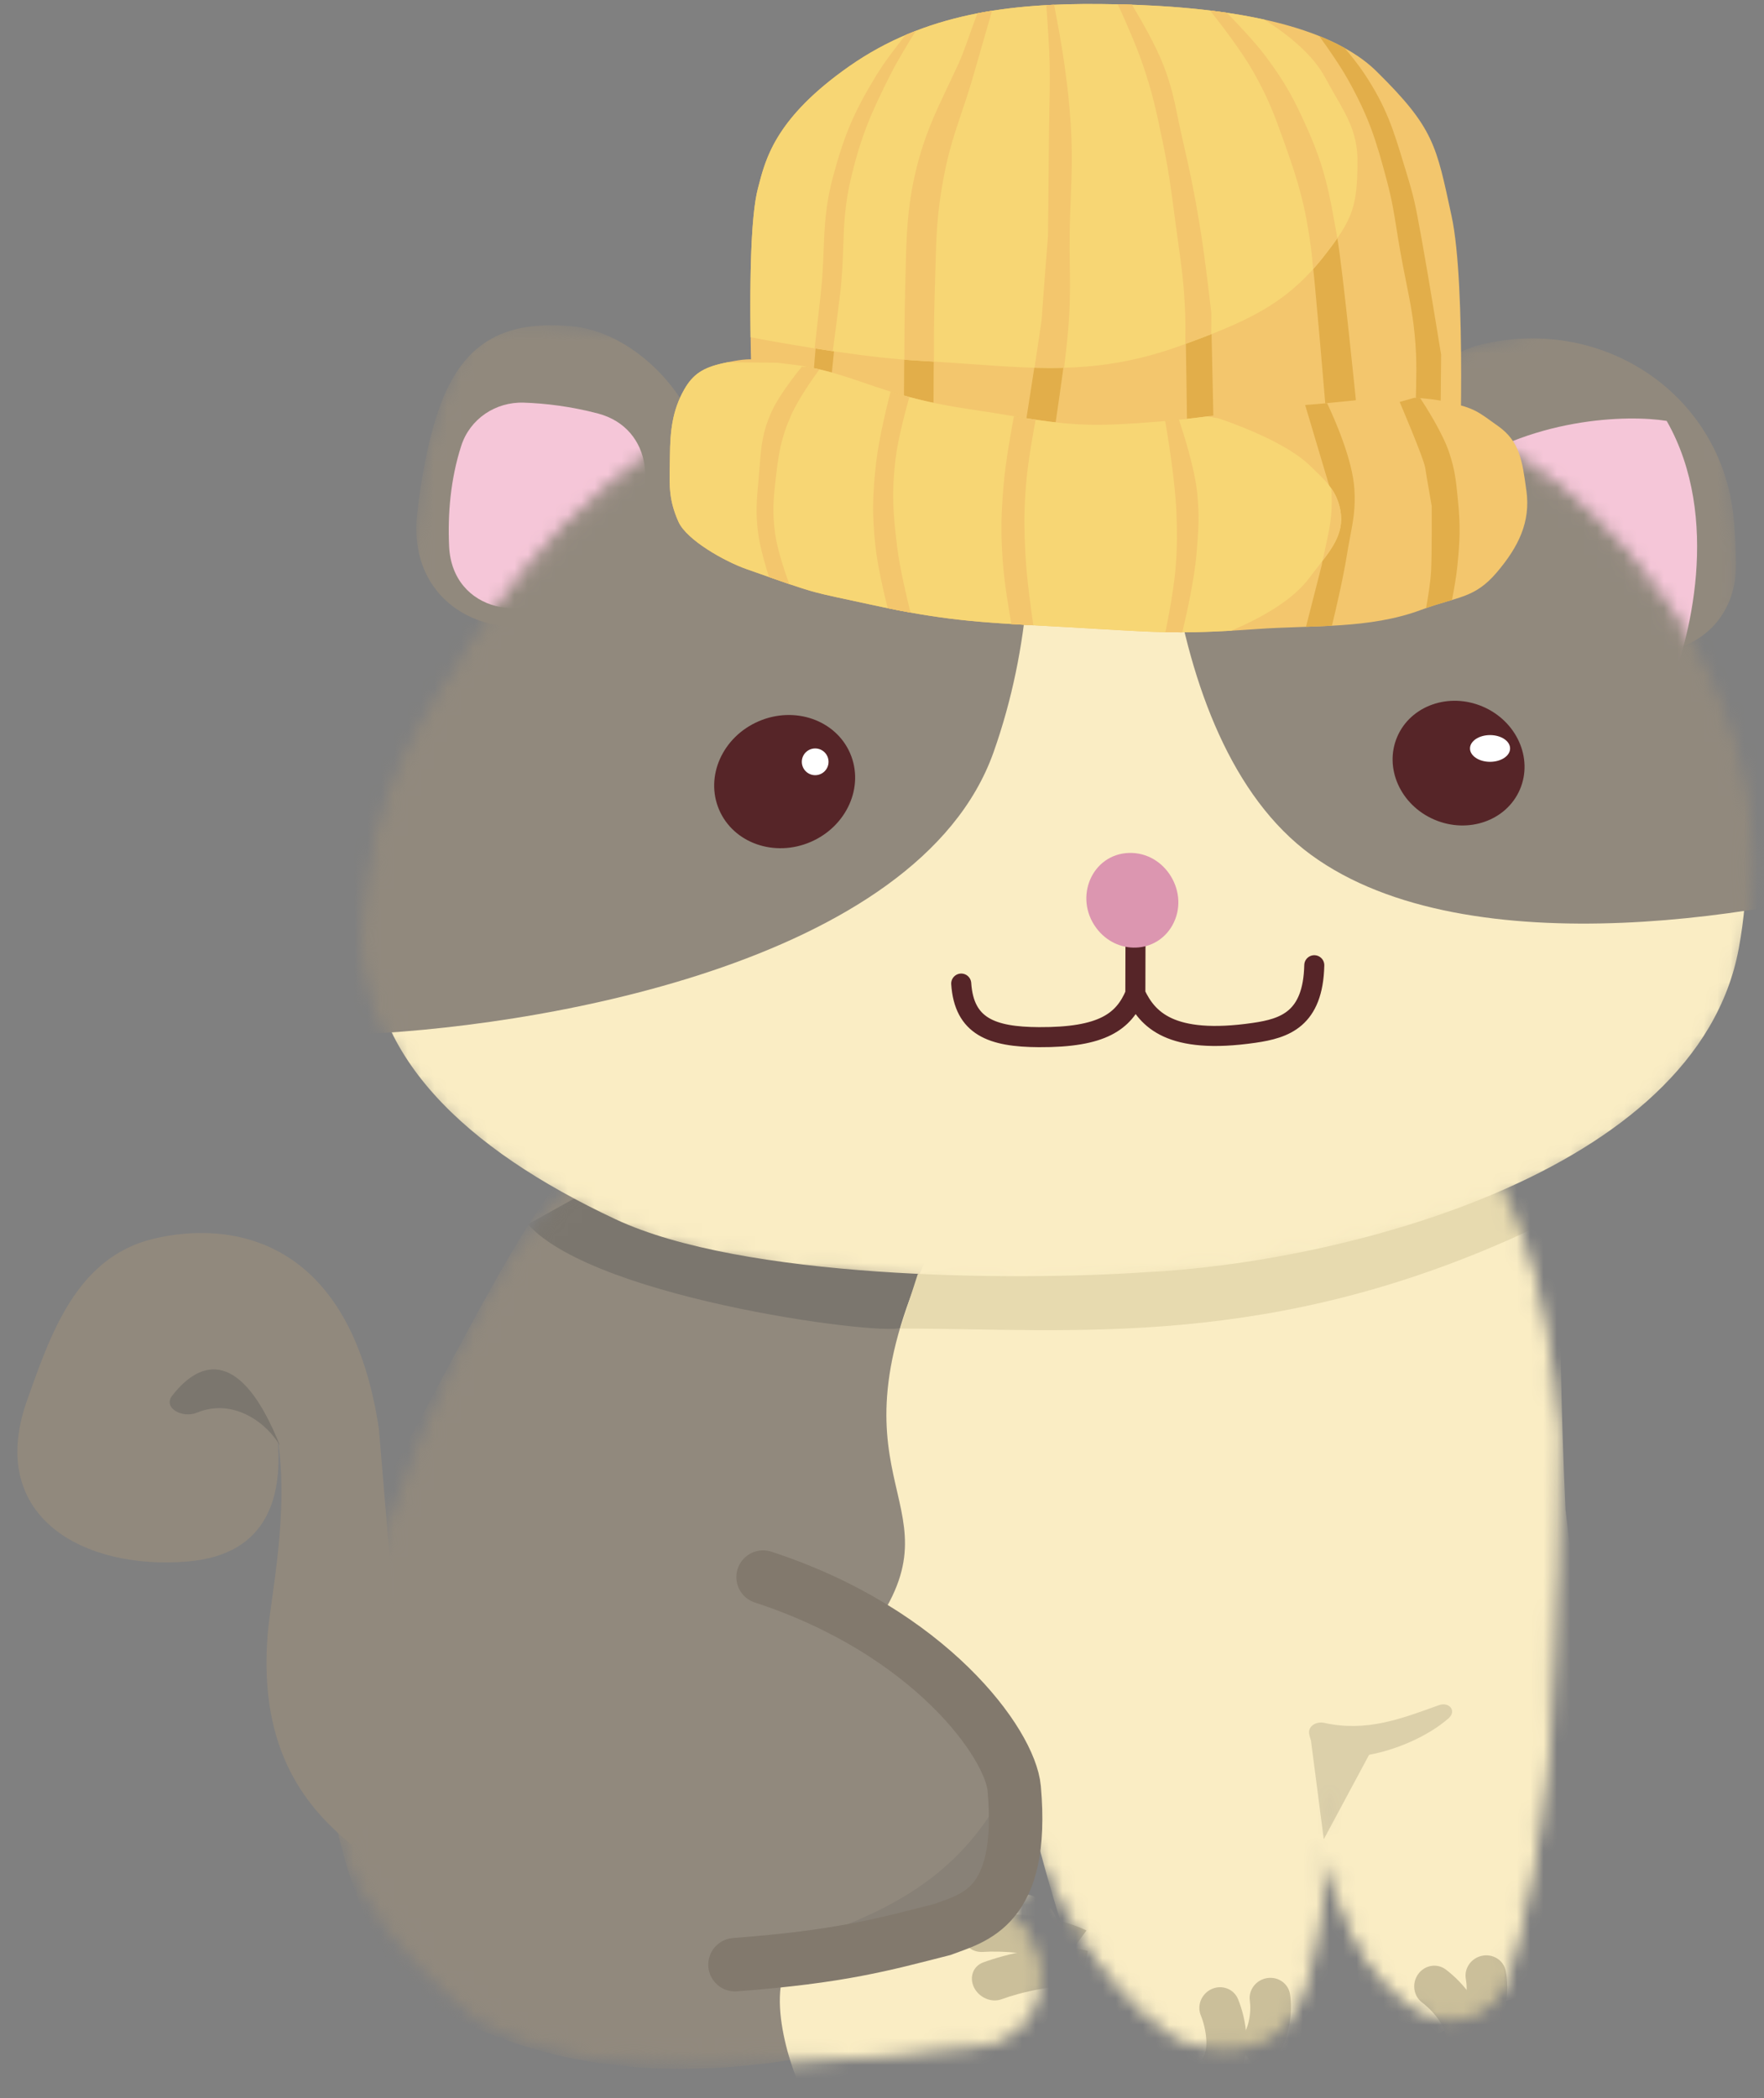 <svg width="132" height="157" viewBox="0 0 132 157" fill="none" xmlns="http://www.w3.org/2000/svg">
<rect x="0" y="0" width="132" height="157" fill="#808080" stroke="none"/>
<mask id="mask0_5374_2625" style="mask-type:alpha" maskUnits="userSpaceOnUse" x="24" y="85" width="93" height="70">
<path d="M26.176 124.379C30.846 108.994 37.439 92.942 43.826 88.615C64.824 86.05 108.612 83.326 111.678 88.615C114.744 93.903 115.989 103.238 116.229 107.244C116.229 111.451 116.085 121.932 115.51 130.201C114.935 138.47 113.115 145.666 112.277 148.23C111.319 150.073 108.349 152.653 104.133 148.23C100.175 144.077 99.215 136.987 99.212 133.383C99.121 137.458 98.549 145.459 96.827 149.552C95.007 153.879 90.32 153.038 88.204 152.076C81.402 147.653 77.705 137.893 76.707 133.567C77.282 139.913 76.588 142.191 74.232 143.073C78.065 144.154 79.263 152.013 72.795 152.688C50.567 155.006 41.85 154.2 36.021 150.674C30.353 145.987 22.001 138.128 26.176 124.379Z" fill="#D9D9D9"/>
<path d="M74.232 143.073C78.065 144.154 79.263 152.013 72.795 152.688C50.567 155.006 41.85 154.2 36.021 150.674C30.353 145.987 22.001 138.128 26.176 124.379C30.846 108.994 37.439 92.942 43.826 88.615C64.824 86.05 108.612 83.326 111.678 88.615C114.744 93.903 115.989 103.238 116.229 107.244C116.229 111.451 116.085 121.932 115.51 130.201C114.935 138.47 113.115 145.666 112.277 148.23C111.319 150.073 108.349 152.653 104.133 148.23C99.917 143.807 99.103 136.05 99.223 132.725C99.183 136.531 98.648 145.225 96.827 149.552C95.007 153.879 90.32 153.038 88.204 152.076C81.402 147.653 77.705 137.893 76.707 133.567M74.232 143.073C76.588 142.191 77.282 139.913 76.707 133.567M74.232 143.073C69.721 144.194 54.934 146.692 47.365 143.422M76.707 133.567C75.15 128.318 64.299 112.677 50.79 119.696" stroke="black"/>
</mask>
<g mask="url(#mask0_5374_2625)">
<path d="M27.497 113.453C34.413 100.869 37.863 93.641 41.545 88.707C62.597 86.146 108.673 83.424 111.746 88.707C114.82 93.99 116.069 103.316 116.309 107.318C116.309 111.521 116.165 121.991 115.589 130.252C115.012 138.513 113.187 145.701 112.347 148.262C111.386 150.104 108.408 152.681 104.182 148.262C100.214 144.114 99.252 137.031 99.248 133.431C99.157 137.501 98.584 145.494 96.858 149.583C95.032 153.906 90.334 153.065 88.213 152.105C81.392 147.686 77.686 137.936 76.686 133.614C77.262 139.954 72.683 143.3 70.322 144.18C71.955 147.926 70.522 151.075 69.161 151.755C48.797 158.095 37.303 153.105 31.459 149.583C25.776 144.9 20.581 126.036 27.497 113.453Z" fill="#91897D"/>
<path d="M43.826 89.197L39.503 91.599C44.666 97.362 67.36 100.124 67.48 99.283C67.576 98.611 68.481 96.281 68.921 95.201L43.826 89.197Z" fill="#7B766E"/>
<path d="M65.559 121.497C72.043 112.011 60.956 110.92 70.202 92.309C70.202 92.309 112.947 75.859 115.108 85.945C117.269 96.031 116.429 97.472 117.149 112.961L121.592 150.303C102.367 140.831 89.653 191.488 75.965 130.852C71.763 124.368 68.561 123.538 65.559 121.497Z" fill="#FAEDC4"/>
<path d="M61.604 145.528C56.884 145.709 58.326 152.316 59.637 155.597L75.947 154.918C79.842 150.845 81.924 140.135 74.613 141.854C67.303 143.574 64.187 146.018 61.604 145.528Z" fill="#FAEDC4"/>
<path d="M99.093 128.908C102.262 129.609 104.855 128.598 107.658 127.588C108.46 127.299 109.025 128.018 108.383 128.578C105.263 131.298 98.428 132.848 97.963 129.714C97.876 129.13 98.516 128.78 99.093 128.908Z" fill="#DCD0AA"/>
<path d="M99.058 137.615L98.043 129.803L102.846 130.556L99.058 137.615Z" fill="#DCD0AA"/>
<path d="M73.856 143.239C72.982 143.303 72.215 143.983 72.142 144.758C72.069 145.533 72.718 146.108 73.591 146.044L73.856 143.239ZM73.591 146.044C74.742 145.959 77.549 146.048 79.447 146.966L81.302 144.441C78.743 143.204 75.282 143.134 73.856 143.239L73.591 146.044Z" fill="#CBBF9A"/>
<path d="M96.534 149.214C96.41 148.408 95.637 147.867 94.807 148.004C93.977 148.142 93.404 148.907 93.527 149.713L96.534 149.214ZM93.527 149.713C93.577 150.037 93.59 150.665 93.427 151.316C93.265 151.961 92.965 152.499 92.503 152.849L94.339 155.169C95.53 154.265 96.111 153.026 96.379 151.96C96.645 150.9 96.636 149.882 96.534 149.214L93.527 149.713Z" fill="#CBBF9A"/>
<path d="M112.676 147.471C112.52 146.671 111.725 146.162 110.901 146.333C110.077 146.504 109.536 147.292 109.692 148.092L112.676 147.471ZM109.692 148.092C109.755 148.414 109.794 149.04 109.657 149.698C109.521 150.349 109.243 150.898 108.796 151.267L110.724 153.511C111.877 152.559 112.408 151.298 112.632 150.222C112.855 149.152 112.805 148.135 112.676 147.471L109.692 148.092Z" fill="#CBBF9A"/>
<path d="M73.571 146.83C72.814 147.108 72.51 147.95 72.89 148.711C73.27 149.471 74.192 149.863 74.948 149.585L73.571 146.83ZM74.948 149.585C75.588 149.349 76.7 149.018 77.881 148.818C79.115 148.609 80.187 148.586 80.857 148.775L81.403 145.969C79.993 145.57 78.341 145.703 77.015 145.928C75.637 146.161 74.354 146.542 73.571 146.83L74.948 149.585Z" fill="#CBBF9A"/>
<path d="M92.639 149.571C92.326 148.816 91.449 148.478 90.681 148.817C89.913 149.155 89.545 150.041 89.858 150.796L92.639 149.571ZM89.858 150.796C90.033 151.217 90.241 151.948 90.271 152.671C90.302 153.428 90.13 153.861 89.924 154.068L92.023 156.139C93.125 155.029 93.317 153.547 93.272 152.447C93.226 151.311 92.918 150.241 92.639 149.571L89.858 150.796Z" fill="#CBBF9A"/>
<path d="M108.186 147.359C107.532 146.87 106.605 147.027 106.118 147.711C105.63 148.394 105.766 149.344 106.42 149.833L108.186 147.359ZM106.42 149.833C106.785 150.106 107.337 150.628 107.732 151.234C108.145 151.87 108.218 152.33 108.147 152.613L111.009 153.322C111.39 151.805 110.799 150.433 110.199 149.51C109.579 148.557 108.768 147.794 108.186 147.359L106.42 149.833Z" fill="#CBBF9A"/>
<path d="M67.36 99.404L68.681 95.321L112.507 87.276L114.668 91.959C95.216 101.085 80.328 99.404 67.36 99.404Z" fill="#E7DAAF"/>
</g>
<path d="M63.381 143.989C67.344 142.389 71.329 140.084 74.179 135.639C74.698 134.829 75.972 135.024 75.996 135.986C76.174 143.001 70.294 144.905 63.835 145.862C62.655 146.036 62.276 144.436 63.381 143.989Z" fill="#888177"/>
<path d="M57.101 118C69.591 122.074 75.597 130.463 75.894 133.818C76.69 142.806 72.82 143.485 70.525 144.364C66.128 145.482 62.937 146.401 55 147" stroke="#82796D" stroke-width="4" stroke-linecap="round"/>
<mask id="mask1_5374_2625" style="mask-type:alpha" maskUnits="userSpaceOnUse" x="105" y="24" width="25" height="27">
<path d="M122.71 24.004C118.96 24.068 114.524 24.87 110.406 25.885C105.434 27.111 104.083 33.205 107.733 36.798L119.827 48.701C123.539 52.355 129.62 50.719 129.863 45.516C130.183 38.639 129.036 32.268 127.776 27.894C127.113 25.595 125.102 23.963 122.71 24.004Z" fill="#EEA226"/>
</mask>
<g mask="url(#mask1_5374_2625)">
<path d="M129.906 42.073C129.885 41.077 129.837 40.098 129.766 39.141C129.058 29.65 120.083 23.546 110.831 25.781C105.387 27.097 104.475 33.591 108.467 37.52L117.372 46.285C122.211 51.048 130.046 48.861 129.906 42.073Z" fill="#91897D"/>
<path d="M124.717 31.492C128.843 38.715 126.436 48.151 124.717 51.966L108.504 35.561C114.498 31.187 121.81 31.026 124.717 31.492Z" fill="#F5C6D8"/>
</g>
<mask id="mask2_5374_2625" style="mask-type:alpha" maskUnits="userSpaceOnUse" x="30" y="24" width="26" height="27">
<path d="M34.416 26.896C31.537 32.677 30.805 39.273 31.011 44.949C31.198 50.106 37.103 51.891 40.904 48.402L53.38 36.953C57.212 33.436 55.987 27.118 50.939 25.867C45.092 24.418 40.831 24.121 38.176 24.278C36.531 24.375 35.151 25.421 34.416 26.896Z" fill="#EEA226"/>
</mask>
<g mask="url(#mask2_5374_2625)">
<path d="M31.561 35.934C31.412 36.821 31.294 37.707 31.205 38.586C30.388 46.653 39.623 49.578 45.597 44.095L50.878 39.249C55.86 34.677 49.57 25.079 42.84 24.416C35.087 23.652 32.857 28.251 31.561 35.934Z" fill="#91897D"/>
<path d="M34.515 33.355C33.717 35.83 33.495 38.423 33.607 40.874C33.832 45.783 39.574 47.007 43.028 43.511L46.357 40.143C49.365 37.099 48.886 32.03 44.747 30.94C42.73 30.409 40.814 30.18 39.199 30.126C37.082 30.056 35.165 31.339 34.515 33.355Z" fill="#F5C6D8"/>
</g>
<mask id="mask3_5374_2625" style="mask-type:alpha" maskUnits="userSpaceOnUse" x="27" y="23" width="105" height="73">
<path d="M68.64 25.43C47.892 30.617 39.471 42.596 35.621 48.484C31.538 54.728 28.296 59.41 27.696 69.136C27.097 78.844 34.88 85.99 46.067 91.229C55.553 95.672 75.484 95.872 85.69 95.192C99.939 94.511 126.995 87.987 130.117 70.937C133.326 53.407 121.952 41.208 116.429 36.717C109.144 30.793 89.388 20.243 68.64 25.43Z" fill="#D9D9D9" stroke="black"/>
</mask>
<g mask="url(#mask3_5374_2625)">
<path d="M68.64 25.43C47.892 30.617 39.471 42.596 35.621 48.484C31.538 54.728 28.296 59.41 27.696 69.136C27.097 78.844 34.88 85.99 46.067 91.229C55.553 95.672 75.484 95.872 85.69 95.192C99.939 94.511 126.995 87.987 130.117 70.937C133.326 53.407 121.952 41.208 116.429 36.717C109.144 30.793 89.388 20.243 68.64 25.43Z" fill="#FAEDC4"/>
<path d="M74.35 56.276C68.71 72.21 39.677 77.011 25.865 77.421C13.779 42.388 51.714 23.732 74.35 18.957C75.262 24.641 79.99 40.342 74.35 56.276Z" fill="#91897D"/>
<path d="M98.1 63.956C86.285 55.31 85.771 30.684 87.772 20.758C118.606 12.977 138.284 48.066 143.487 65.276C133.281 68.438 109.915 72.601 98.1 63.956Z" fill="#91897D"/>
</g>
<ellipse cx="58.716" cy="58.481" rx="5.337" ry="4.915" transform="rotate(-23.285 58.716 58.481)" fill="#562528"/>
<ellipse cx="4.994" cy="4.599" rx="4.994" ry="4.599" transform="matrix(-0.919 -0.395 -0.395 0.919 115.551 54.844)" fill="#562528"/>
<path d="M84.969 70.078L84.958 74.36M84.958 74.36C84.092 76.428 82.519 77.628 77.74 77.602C74.204 77.583 72.141 76.801 71.928 73.592M84.958 74.36C85.845 76.24 87.537 78.196 93.857 77.277C96.136 76.945 98.256 76.262 98.348 72.22" stroke="#562528" stroke-width="1.5" stroke-linecap="round"/>
<path d="M82.03 69.426C83.544 71.477 86.528 71.374 87.729 69.231C89.075 66.828 87.212 63.73 84.475 63.818C81.732 63.906 80.33 67.122 82.03 69.426Z" fill="#DC96B0"/>
<path d="M20.032 122.258C19.303 131.149 23.099 135.371 26.269 137.994C29.001 134.864 34.326 128.867 32.005 128.053C29.684 127.239 29.562 121.321 29.278 117.939L28.353 106.917C26.212 92.591 17.321 91.29 11.482 92.687C5.643 94.085 3.726 99.998 1.954 104.982C-0.947 113.55 6.311 117.482 14.034 116.833C20.212 116.315 21.159 111.725 20.764 107.554C21.661 113.129 20.26 119.471 20.032 122.258Z" fill="#91897D"/>
<path d="M14.725 105.7C17.563 104.531 20.062 106.602 20.95 108.168C18.079 100.953 15.043 101.645 12.884 104.427C12.172 105.344 13.652 106.142 14.725 105.7Z" fill="#7B766E"/>
<circle cx="61" cy="57" r="1" fill="white"/>
<ellipse cx="111.5" cy="56" rx="1.5" ry="1" fill="white"/>
<path d="M56.718 14.091C55.569 18.425 56.515 35.458 56.515 35.458L109.199 35.958C109.199 35.958 109.763 21.432 108.619 16.151C107.476 10.869 107.317 9.585 103.009 5.342C98.702 1.098 89.075 0.366 82.34 0.302C75.606 0.238 69.204 0.997 63.54 4.967C57.875 8.938 57.259 12.052 56.718 14.091Z" fill="#F3C66D"/>
<path fill-rule="evenodd" clip-rule="evenodd" d="M67.632 31.931C67.632 31.931 67.663 24.228 67.726 22.031C67.74 21.522 67.751 21.029 67.761 20.547L67.761 20.547C67.821 17.793 67.873 15.418 68.583 12.566C69.191 10.123 69.959 8.505 70.921 6.479C71.175 5.943 71.444 5.377 71.726 4.76C72.015 4.129 72.306 3.308 72.596 2.491L72.596 2.491L72.596 2.491C72.779 1.976 72.961 1.462 73.142 0.999C73.504 0.928 73.868 0.864 74.233 0.806C73.825 2.232 73.259 4.202 72.826 5.697C72.52 6.752 72.223 7.634 71.942 8.469L71.942 8.469L71.942 8.47L71.942 8.47C71.44 9.964 70.988 11.308 70.623 13.226C70.104 15.949 70.059 17.75 69.999 20.123C69.983 20.721 69.967 21.357 69.942 22.052C69.864 24.248 69.849 31.952 69.849 31.952L67.632 31.931ZM78.291 0.385C78.388 1.629 78.516 3.456 78.546 4.825C78.571 5.961 78.553 6.774 78.532 7.683L78.532 7.683L78.532 7.683L78.532 7.683L78.532 7.683L78.532 7.683C78.521 8.176 78.509 8.696 78.503 9.312L78.424 17.645C78.264 19.543 77.938 23.98 77.938 23.98C77.938 23.98 76.726 31.922 76.486 33.297L78.699 33.603C78.699 33.603 79.854 25.978 79.984 23.999C80.089 22.396 80.073 21.248 80.056 19.963L80.056 19.963L80.056 19.963L80.056 19.963L80.056 19.963L80.056 19.963C80.046 19.267 80.036 18.53 80.044 17.66C80.055 16.517 80.094 15.55 80.13 14.634L80.13 14.634L80.13 14.634L80.13 14.634L80.13 14.634L80.13 14.634C80.198 12.945 80.259 11.435 80.123 9.327C80.01 7.569 79.894 6.585 79.654 4.835C79.464 3.448 79.119 1.6 78.876 0.355C78.681 0.364 78.486 0.374 78.291 0.385ZM83.644 0.323C84.215 1.563 85.05 3.451 85.536 4.891C86.265 7.05 86.529 8.324 86.975 10.478L86.975 10.478L87.016 10.675C87.45 12.77 87.621 14.068 87.872 15.985L87.873 15.986L87.873 15.993C87.907 16.253 87.943 16.524 87.981 16.81C88.049 17.32 88.114 17.787 88.174 18.226C88.422 20.011 88.609 21.356 88.685 23.441C88.749 25.165 88.847 33.415 88.847 33.415L90.813 32.792C90.82 32.055 90.775 30.091 90.73 28.126L90.73 28.126L90.73 28.126L90.73 28.126L90.73 28.126C90.684 26.161 90.639 24.197 90.646 23.459C90.646 23.459 90.201 19.408 89.771 16.827C89.348 14.28 89.053 12.857 88.469 10.332C88.332 9.741 88.224 9.219 88.124 8.728C87.861 7.454 87.644 6.396 87.071 4.906C86.509 3.445 85.449 1.584 84.707 0.353C84.348 0.341 83.993 0.331 83.644 0.323ZM90.551 0.787C91.404 1.863 92.933 3.858 93.801 5.397C94.94 7.414 95.375 8.625 96.138 10.761C97.21 13.765 97.699 15.501 98.109 18.615C98.372 20.61 99.191 30.45 99.191 30.45L101.494 30.258C101.494 30.258 100.467 20.064 100.077 17.851L100.036 17.614C99.48 14.446 99.147 12.555 97.769 9.495C96.814 7.373 96.181 6.193 94.75 4.266C93.944 3.182 92.669 1.836 91.802 0.955C91.387 0.894 90.969 0.838 90.551 0.787ZM98.716 2.695C99.387 3.622 100.294 4.928 100.872 5.963C102.446 8.78 102.981 10.507 103.784 13.541C104.16 14.957 104.316 15.945 104.503 17.126C104.578 17.599 104.658 18.103 104.759 18.678C104.912 19.551 105.064 20.313 105.208 21.028L105.208 21.028C105.568 22.82 105.868 24.319 105.963 26.525C106.026 27.999 105.927 30.3 105.927 30.3L107.801 30.531L107.839 26.543C107.839 26.543 106.872 20.574 106.386 17.91L106.38 17.877L106.38 17.877C105.899 15.243 105.824 14.831 105.24 12.913C105.182 12.725 105.127 12.542 105.073 12.363L105.071 12.359C104.265 9.699 103.75 8 102.07 5.475C101.68 4.889 101.149 4.218 100.628 3.597C100.031 3.264 99.391 2.965 98.716 2.695ZM68.534 2.307C67.862 3.376 67.12 4.613 66.603 5.638C65.169 8.48 64.458 10.137 63.718 13.161C63.21 15.234 63.157 16.787 63.099 18.469C63.062 19.535 63.023 20.651 62.867 21.985C62.638 23.932 62.211 28.247 62.211 28.247L60.847 28.234C60.847 28.234 61.204 23.917 61.417 21.971C61.553 20.738 61.594 19.689 61.634 18.695C61.704 16.914 61.767 15.312 62.354 13.148C63.179 10.104 63.883 8.406 65.579 5.628C66.155 4.686 66.976 3.598 67.765 2.62C68.02 2.511 68.277 2.407 68.534 2.307Z" fill="#E2AE4A"/>
<path fill-rule="evenodd" clip-rule="evenodd" d="M56.166 25.235C59.573 25.875 64.928 26.783 68.949 27C70.249 27.071 71.47 27.158 72.634 27.241C78.269 27.642 82.6 27.951 88.373 25.853C93.135 24.122 96.183 22.842 99.033 19.215C101.242 16.405 101.566 15.461 101.581 12.094C101.591 10.05 100.858 8.781 99.927 7.169C99.682 6.744 99.423 6.296 99.16 5.803C98.301 4.191 96.603 2.731 94.6 1.462C90.54 0.57 86.01 0.337 82.34 0.302C75.605 0.238 69.204 0.997 63.539 4.967C58.105 8.776 57.317 11.796 56.784 13.837C56.762 13.923 56.739 14.008 56.717 14.091C56.189 16.084 56.104 20.762 56.166 25.235Z" fill="#F7D674"/>
<path fill-rule="evenodd" clip-rule="evenodd" d="M79.625 27.518C78.892 27.538 78.157 27.535 77.411 27.515C77.653 25.966 77.938 23.981 77.938 23.981C77.938 23.981 78.264 19.544 78.424 17.646L78.503 9.313C78.509 8.697 78.521 8.177 78.532 7.684L78.532 7.684L78.532 7.684L78.532 7.684L78.532 7.684C78.553 6.775 78.571 5.962 78.546 4.826C78.516 3.456 78.388 1.628 78.291 0.384C78.486 0.373 78.68 0.363 78.876 0.355C79.119 1.599 79.464 3.448 79.654 4.836C79.894 6.586 80.01 7.57 80.123 9.328C80.259 11.436 80.198 12.946 80.13 14.635L80.13 14.635L80.13 14.635L80.13 14.635L80.13 14.635C80.094 15.55 80.055 16.518 80.044 17.661C80.036 18.531 80.046 19.267 80.055 19.964L80.055 19.964L80.055 19.964L80.055 19.964L80.055 19.964C80.073 21.249 80.089 22.397 79.984 24C79.914 25.073 79.755 26.466 79.625 27.518ZM90.631 25.007C90.019 25.247 89.376 25.487 88.698 25.735C88.709 24.971 88.71 24.13 88.685 23.442C88.609 21.357 88.422 20.012 88.174 18.227L88.174 18.227L88.174 18.227L88.174 18.227C88.113 17.788 88.049 17.321 87.981 16.811C87.942 16.522 87.907 16.248 87.872 15.986L87.872 15.985C87.621 14.069 87.45 12.77 87.016 10.676L86.975 10.479L86.975 10.479L86.975 10.479C86.529 8.324 86.265 7.051 85.536 4.892C85.05 3.452 84.214 1.562 83.643 0.322C83.992 0.33 84.347 0.34 84.706 0.352C85.448 1.583 86.509 3.446 87.071 4.907C87.644 6.397 87.861 7.455 88.123 8.729C88.224 9.219 88.332 9.742 88.469 10.333C89.053 12.858 89.347 14.281 89.771 16.828C90.2 19.409 90.646 23.46 90.646 23.46L90.631 25.007ZM100.073 17.825C99.784 18.243 99.441 18.698 99.033 19.216C98.777 19.542 98.518 19.85 98.257 20.14C98.219 19.607 98.17 19.08 98.109 18.616C97.699 15.502 97.21 13.766 96.138 10.762C95.375 8.626 94.939 7.415 93.801 5.398C92.932 3.858 91.402 1.862 90.549 0.786C90.967 0.837 91.385 0.893 91.8 0.954C92.667 1.835 93.943 3.182 94.75 4.267C96.181 6.194 96.814 7.374 97.769 9.496C99.147 12.556 99.479 14.447 100.036 17.615L100.073 17.825ZM74.234 0.805C73.825 2.231 73.259 4.203 72.825 5.698C72.52 6.753 72.223 7.635 71.942 8.47L71.942 8.47C71.44 9.964 70.988 11.309 70.623 13.227C70.104 15.95 70.058 17.75 69.998 20.124C69.983 20.722 69.967 21.358 69.942 22.053C69.884 23.673 69.883 25.964 69.886 27.055C69.578 27.036 69.266 27.018 68.95 27.001C68.537 26.979 68.11 26.949 67.672 26.913C67.673 25.781 67.681 23.594 67.726 22.032C67.74 21.523 67.751 21.03 67.761 20.548L67.761 20.548C67.821 17.793 67.873 15.418 68.583 12.567C69.191 10.123 69.959 8.506 70.92 6.48L70.921 6.48L70.921 6.48L70.921 6.48L70.921 6.479L70.921 6.479C71.175 5.943 71.444 5.378 71.726 4.761C72.015 4.13 72.306 3.309 72.596 2.492L72.596 2.492L72.596 2.492C72.779 1.976 72.962 1.462 73.142 0.998C73.504 0.927 73.868 0.863 74.234 0.805ZM67.767 2.618C68.022 2.509 68.278 2.405 68.536 2.306C67.863 3.375 67.12 4.613 66.602 5.639C65.168 8.481 64.457 10.138 63.718 13.162C63.21 15.235 63.157 16.788 63.099 18.47C63.062 19.535 63.023 20.652 62.867 21.986C62.706 23.356 62.452 25.265 62.316 26.275C61.86 26.207 61.406 26.138 60.959 26.067C61.077 25.02 61.276 23.258 61.417 21.972C61.553 20.739 61.594 19.689 61.633 18.696C61.703 16.915 61.767 15.313 62.354 13.149C63.179 10.105 63.883 8.407 65.579 5.629C66.155 4.686 66.978 3.597 67.767 2.618Z" fill="#F3C66D"/>
<path d="M51.203 29.14C51.862 27.982 52.636 27.501 54.121 27.174C56.598 26.627 56.496 26.978 58.792 27.218C62.572 27.613 64.452 28.75 68.083 29.719C70.754 30.432 72.736 30.614 75.483 31.08C80.322 31.902 81.821 31.932 86.732 31.543C90.909 31.211 93.559 30.57 97.742 30.294C101.311 30.058 104.947 29.299 108.401 30.101C110.386 30.563 110.544 30.767 112.112 31.886C113.714 33.03 113.91 34.454 114.204 36.598L114.221 36.718C114.542 39.053 113.632 40.91 112.008 42.823C110.314 44.82 109.051 44.616 106.378 45.619C102.471 47.084 98.273 46.761 94.002 47.069C87.879 47.51 86.242 47.281 80.107 46.937C73.848 46.586 71.191 46.555 65.118 45.228C60.324 44.18 61.458 44.552 55.85 42.576C54.232 42.005 51.383 40.411 50.769 39.037C49.949 37.203 50.115 36.029 50.133 34.074C50.15 32.307 50.297 30.734 51.203 29.14Z" fill="#F3C66D"/>
<path fill-rule="evenodd" clip-rule="evenodd" d="M59.091 43.712C58.667 43.567 58.171 43.394 57.566 43.181L56.73 39.877L56.768 35.818L57.754 30.77L60.002 27.443L60.393 27.447C60.719 27.506 61.032 27.572 61.336 27.642L59.2 31.068L58.047 35.83L58.008 39.961L59.091 43.712ZM68.162 45.839C67.621 45.742 67.055 45.633 66.457 45.512L65.502 40.815L65.561 34.619L66.659 29.308C67.103 29.446 67.572 29.583 68.073 29.718L67.013 34.347L67.122 40.831L68.162 45.839ZM77.339 46.787C76.766 46.755 76.222 46.724 75.699 46.692L75.039 42.045L75.093 36.347L75.88 31.148C76.467 31.246 77.003 31.331 77.504 31.405L76.801 36.007L76.747 41.705L77.339 46.787ZM88.426 47.313C87.996 47.314 87.578 47.31 87.161 47.301L87.997 42.168L88.032 38.393L87.183 31.507C87.529 31.477 87.865 31.445 88.192 31.411L89.582 36.841L89.538 41.399L88.426 47.313ZM99.669 46.819C99.025 46.855 98.378 46.879 97.727 46.901L98.908 42.272L99.641 36.936L97.663 30.3C97.689 30.299 97.716 30.297 97.743 30.295C98.263 30.261 98.785 30.215 99.307 30.165C99.894 31.404 101.211 34.402 101.349 36.596C101.439 38.022 101.256 38.982 101.032 40.159C100.954 40.572 100.87 41.011 100.791 41.506C100.512 43.264 99.926 45.754 99.669 46.819ZM108.652 44.893C108.541 44.926 108.428 44.959 108.312 44.993C107.837 45.132 107.312 45.286 106.715 45.498C106.859 44.697 107.047 43.531 107.089 42.705C107.159 41.329 107.135 37.862 107.135 37.862C107.135 37.862 106.757 35.722 106.65 35.008C106.543 34.295 104.736 30.075 104.736 30.075L105.832 29.763C105.98 29.77 106.127 29.779 106.275 29.789C106.625 30.318 107.954 32.379 108.451 33.886C108.872 35.16 108.95 35.947 109.074 37.198L109.099 37.453C109.291 39.367 109.246 40.456 109.053 42.368C108.976 43.133 108.807 44.097 108.652 44.893Z" fill="#E2AE4A"/>
<path fill-rule="evenodd" clip-rule="evenodd" d="M54.12 27.173C52.636 27.5 51.862 27.982 51.203 29.14C50.296 30.733 50.15 32.306 50.133 34.073C50.131 34.349 50.125 34.61 50.12 34.858C50.087 36.373 50.064 37.461 50.768 39.036C51.383 40.411 54.232 42.005 55.85 42.575C58.872 43.64 59.936 44.023 61.025 44.314C61.957 44.563 62.907 44.744 65.118 45.227C70.574 46.419 73.273 46.565 78.304 46.837C78.872 46.868 79.471 46.901 80.107 46.936C80.963 46.984 81.732 47.03 82.437 47.072C86.233 47.298 88.2 47.416 92.141 47.19C94.449 46.204 96.74 44.893 97.96 43.259C98.17 42.979 98.38 42.711 98.584 42.451C99.754 40.957 100.718 39.727 100.228 37.867C99.912 36.667 99.267 36.043 98.371 35.176C98.264 35.073 98.154 34.966 98.04 34.855C95.993 32.847 91.168 31.299 91.168 31.299L90.354 31.153C89.236 31.3 88.061 31.437 86.732 31.542C81.821 31.932 80.322 31.901 75.483 31.079C74.706 30.947 73.99 30.838 73.302 30.733C71.559 30.468 69.998 30.23 68.083 29.718C66.793 29.374 65.724 29.009 64.712 28.663C62.876 28.035 61.229 27.472 58.791 27.217C58.553 27.192 58.341 27.166 58.149 27.14L54.438 27.105C54.337 27.126 54.231 27.148 54.12 27.173Z" fill="#F7D674"/>
<path fill-rule="evenodd" clip-rule="evenodd" d="M60.402 27.447L60.001 27.443C60.001 27.443 58.388 29.375 57.753 30.77C57.042 32.331 56.958 33.419 56.843 34.9C56.821 35.189 56.797 35.492 56.767 35.818L56.752 35.991C56.617 37.466 56.535 38.359 56.729 39.877C56.87 40.986 57.344 42.546 57.543 43.172C58.146 43.384 58.641 43.557 59.065 43.702C58.82 43.038 58.184 41.24 58.007 39.961C57.786 38.358 57.861 37.435 58.046 35.83C58.264 33.941 58.417 32.848 59.2 31.068C59.742 29.837 60.922 28.179 61.318 27.637C61.023 27.568 60.719 27.505 60.402 27.447ZM66.643 29.302C66.416 30.179 65.763 32.798 65.56 34.619C65.292 37.028 65.249 38.404 65.501 40.815C65.663 42.359 66.179 44.522 66.426 45.504C67.026 45.626 67.593 45.735 68.136 45.833C67.882 44.825 67.318 42.488 67.121 40.831C66.822 38.31 66.712 36.866 67.012 34.348C67.197 32.795 67.793 30.607 68.049 29.71C67.551 29.576 67.085 29.439 66.643 29.302ZM75.872 31.145C75.73 31.893 75.24 34.54 75.093 36.348C74.911 38.567 74.882 39.824 75.038 42.045C75.147 43.586 75.519 45.78 75.681 46.69C76.206 46.722 76.751 46.753 77.326 46.785C77.193 45.889 76.841 43.417 76.747 41.706C76.625 39.482 76.608 38.227 76.801 36.008C76.94 34.399 77.377 32.036 77.497 31.403C76.996 31.329 76.459 31.243 75.872 31.145ZM87.191 31.504C87.334 32.328 87.943 35.952 88.032 38.394C88.086 39.867 88.095 40.697 87.996 42.168C87.886 43.801 87.467 46.033 87.209 47.3C87.625 47.309 88.042 47.313 88.471 47.312C88.782 46.009 89.382 43.327 89.538 41.4L89.543 41.338C89.683 39.6 89.765 38.595 89.581 36.841C89.386 34.98 88.538 32.345 88.222 31.406C87.887 31.441 87.544 31.474 87.191 31.504ZM99.609 36.523C99.624 36.663 99.634 36.802 99.641 36.937C99.716 38.529 99.484 39.586 99.194 40.909L99.194 40.909L99.194 40.909L99.194 40.909L99.193 40.909C99.121 41.237 99.046 41.582 98.971 41.954C99.953 40.672 100.663 39.518 100.229 37.868C100.086 37.328 99.877 36.904 99.609 36.523Z" fill="#F3C66D"/>
</svg>
